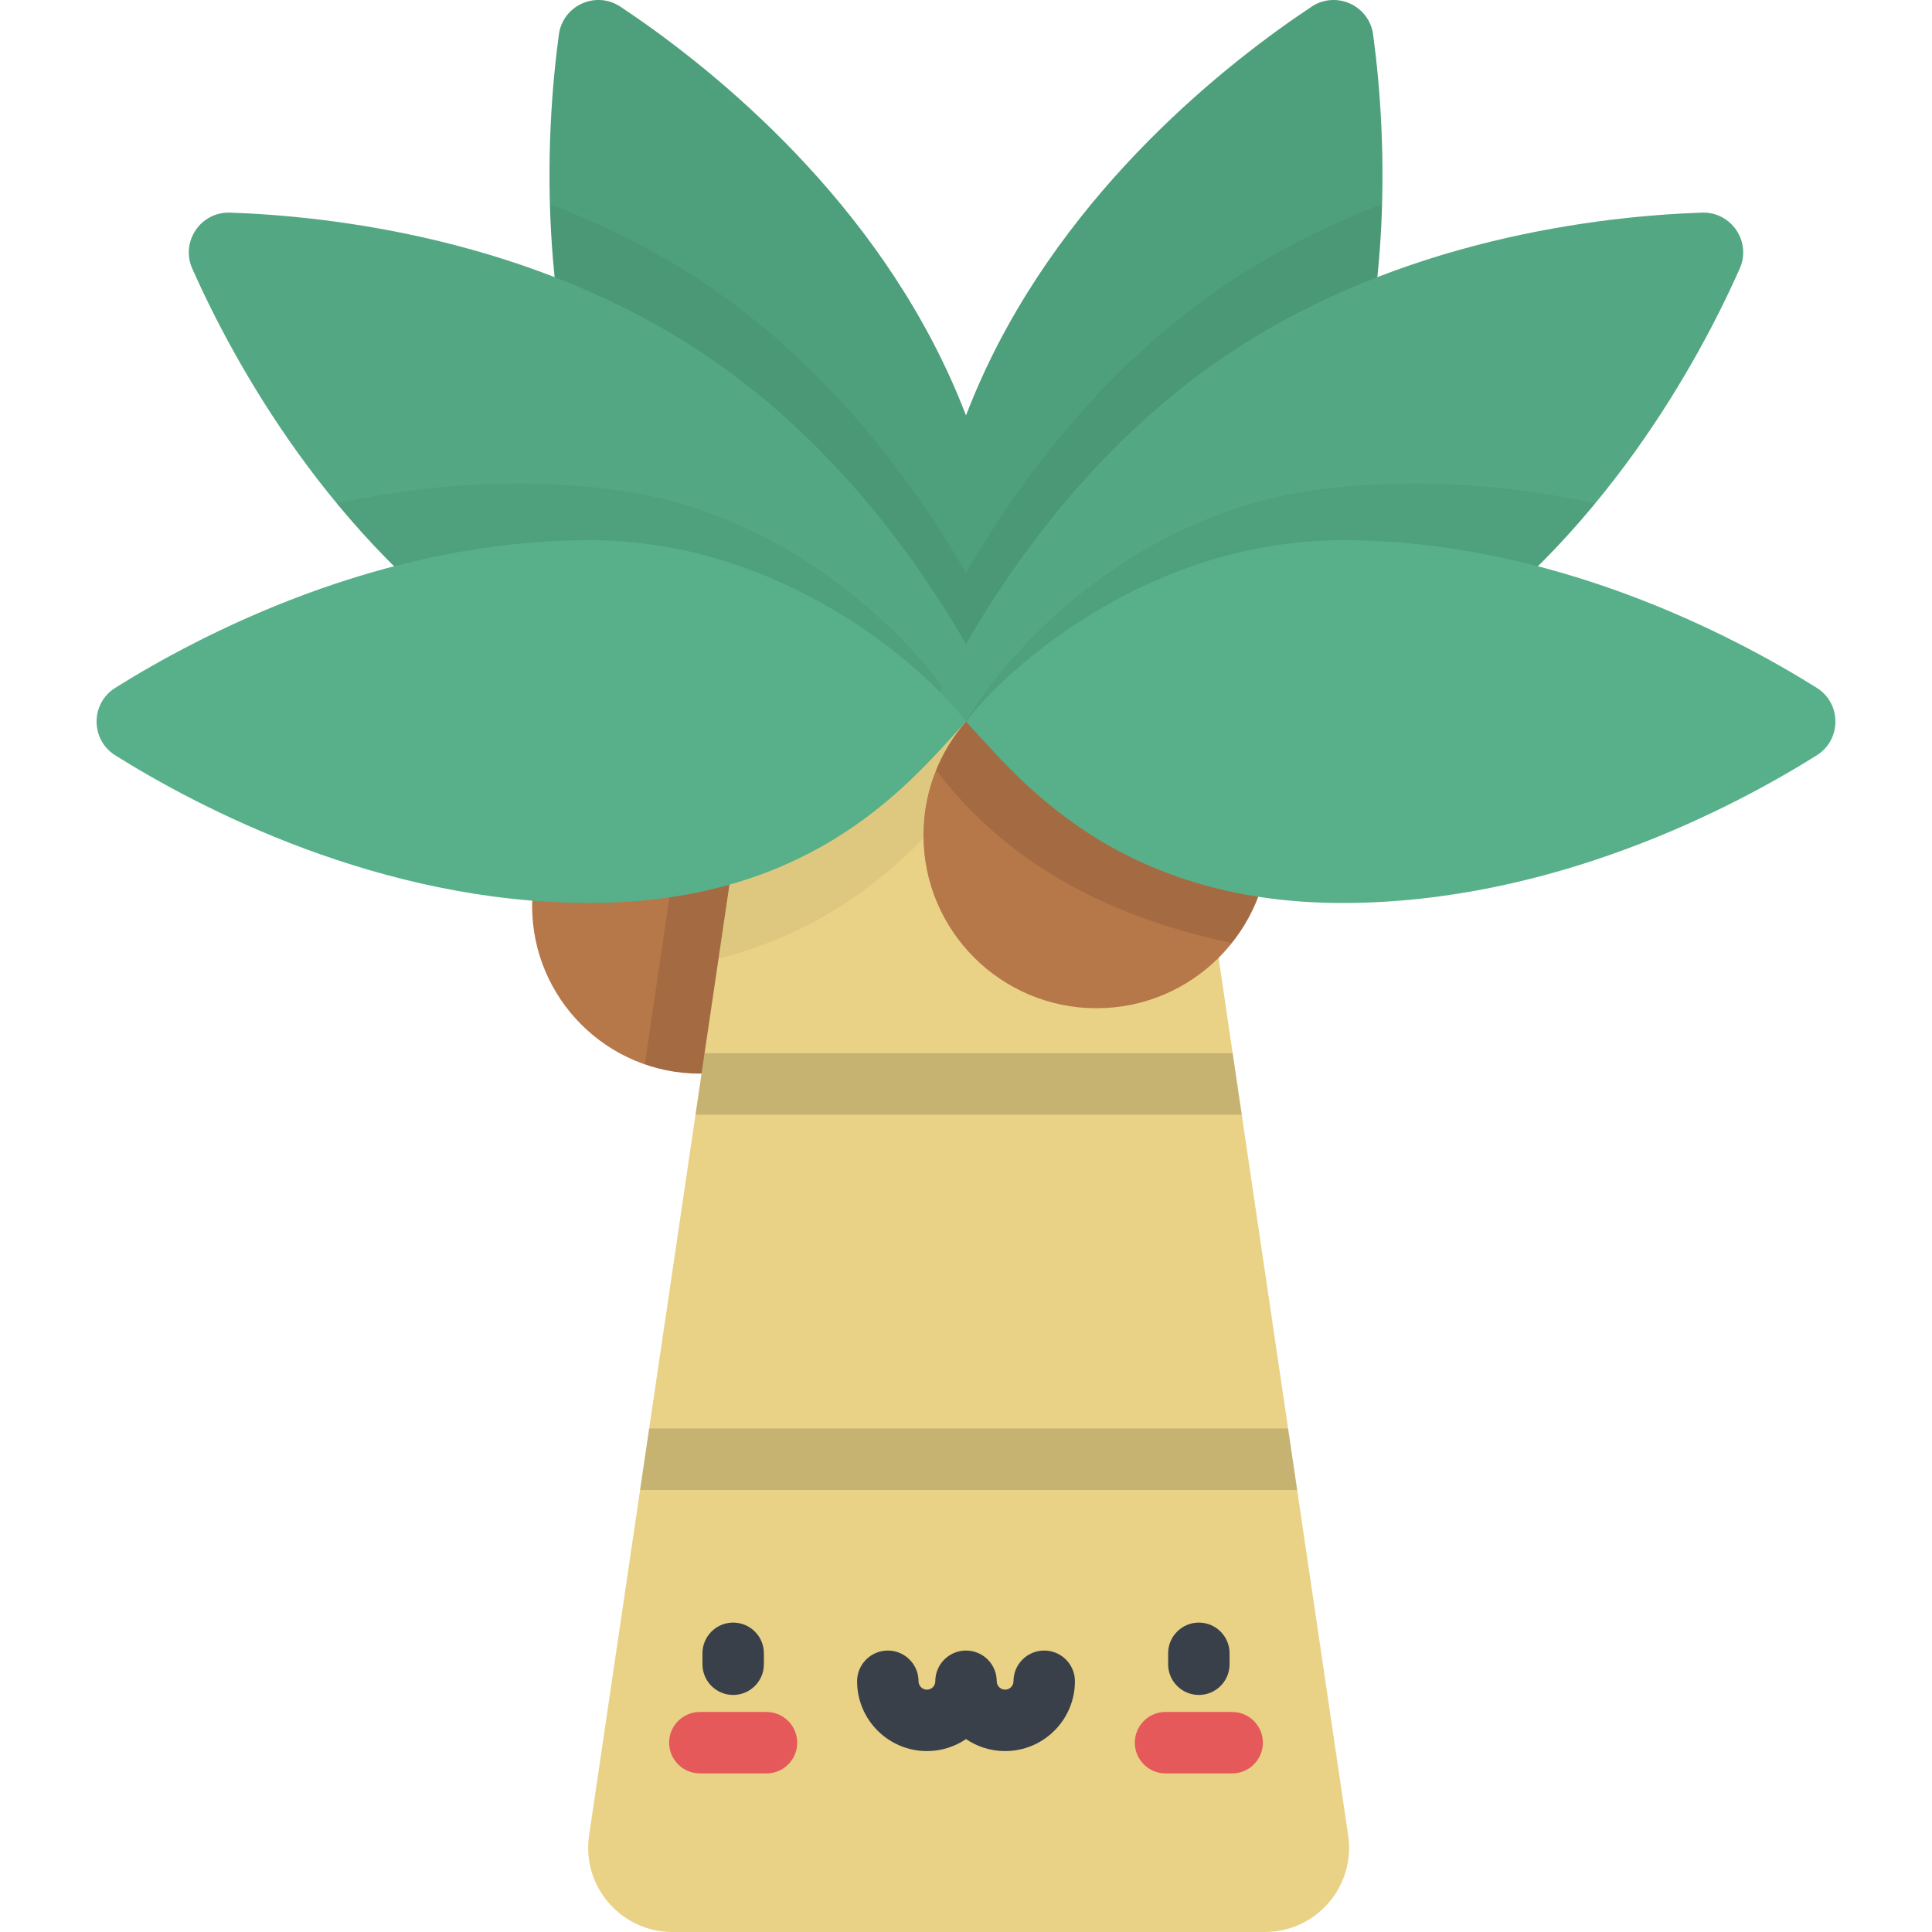 <?xml version="1.0" encoding="iso-8859-1"?>
<!-- Generator: Adobe Illustrator 19.0.0, SVG Export Plug-In . SVG Version: 6.00 Build 0)  -->
<svg version="1.1" id="Capa_1" xmlns="http://www.w3.org/2000/svg" xmlns:xlink="http://www.w3.org/1999/xlink" x="0px" y="0px"
	 viewBox="0 0 511.998 511.998" style="enable-background:new 0 0 511.998 511.998;" xml:space="preserve">
<circle style="fill:#B67749;" cx="185.472" cy="240.063" r="44.457"/>
<path style="opacity:0.1;enable-background:new    ;" d="M185.468,195.605c-0.617,0-1.228,0.022-1.838,0.047l-12.758,86.403
	c4.573,1.589,9.481,2.464,14.596,2.464c24.552,0,44.457-19.904,44.457-44.458C229.925,215.509,210.021,195.605,185.468,195.605z"/>
<path style="fill:#57B089;" d="M363.883,9.147c-1.048-7.72-9.814-11.685-16.303-7.372c-21.82,14.504-64.552,47.786-87.439,98.403
	c-1.492,3.299-2.867,6.612-4.143,9.931c-1.277-3.32-2.652-6.633-4.143-9.931c-22.887-50.617-65.619-83.899-87.439-98.403
	c-6.489-4.313-15.256-0.348-16.303,7.372c-3.523,25.962-6.757,80.03,16.13,130.647c20.644,45.656,57.427,77.202,80.454,93.593
	c1.831,4.545,6.601,7.144,11.302,6.458c4.701,0.686,9.471-1.912,11.302-6.458c23.026-16.389,59.809-47.937,80.454-93.593
	C370.641,89.176,367.406,35.11,363.883,9.147z"/>
<path style="opacity:0.1;enable-background:new    ;" d="M363.883,9.147c-1.048-7.72-9.814-11.685-16.303-7.372
	c-21.82,14.504-64.552,47.786-87.439,98.403c-1.492,3.299-2.867,6.612-4.143,9.931c-1.277-3.32-2.652-6.633-4.143-9.931
	c-22.887-50.617-65.619-83.899-87.439-98.403c-6.489-4.313-15.256-0.348-16.303,7.372c-3.523,25.962-6.757,80.03,16.13,130.647
	c20.644,45.656,57.427,77.202,80.454,93.593c1.831,4.545,6.601,7.144,11.302,6.458c4.701,0.686,9.471-1.912,11.302-6.458
	c23.026-16.389,59.809-47.937,80.454-93.593C370.641,89.176,367.406,35.11,363.883,9.147z"/>
<path style="opacity:0.05;enable-background:new    ;" d="M324.952,75.318c-32.548,21.946-54.888,52.202-68.955,76.517
	c-14.066-24.316-36.406-54.57-68.955-76.517c-13.401-9.036-27.458-15.929-41.304-21.199c0.715,25.58,5.178,56.207,18.503,85.675
	c7.017,15.519,15.901,29.402,25.472,41.619c22.502,6.861,43.537,9.738,59.121,10.881c1.17,0.401,2.438,0.615,3.784,0.57
	c1.075-0.037,2.213-0.085,3.378-0.139c1.166,0.054,2.303,0.103,3.378,0.139c1.346,0.046,2.614-0.169,3.784-0.57
	c15.584-1.143,36.619-4.022,59.121-10.881c9.572-12.218,18.456-26.1,25.473-41.619c13.325-29.468,17.787-60.095,18.503-85.675
	C352.41,59.389,338.352,66.283,324.952,75.318z"/>
<path style="fill:#57B089;" d="M269.379,196.884c3.163,7.121-2.216,15.097-10.003,14.835c-26.186-0.884-80.029-6.767-126.088-37.823
	S61.59,95.129,50.953,71.185c-3.163-7.121,2.216-15.097,10.003-14.835c26.186,0.884,80.029,6.767,126.088,37.823
	C233.102,125.23,258.742,172.94,269.379,196.884z"/>
<path style="opacity:0.05;enable-background:new    ;" d="M269.379,196.884c3.163,7.121-2.216,15.097-10.003,14.835
	c-26.186-0.884-80.029-6.767-126.088-37.823S61.59,95.129,50.953,71.185c-3.163-7.121,2.216-15.097,10.003-14.835
	c26.186,0.884,80.029,6.767,126.088,37.823C233.102,125.23,258.742,172.94,269.379,196.884z"/>
<path style="opacity:0.05;enable-background:new    ;" d="M163.771,129.921c-26.683-3.694-52.395-1.26-74.54,3.443
	c11.922,14.437,26.503,28.694,44.057,40.531c33.324,22.47,70.719,31.758,98.77,35.514c10.563-6.583,18.291-13.604,23.941-18.185
	C246.854,175.012,214.127,136.894,163.771,129.921z"/>
<path style="fill:#57B089;" d="M242.616,196.884c-3.163,7.121,2.216,15.097,10.003,14.835c26.186-0.884,80.029-6.767,126.088-37.823
	s71.699-78.767,82.336-102.711c3.163-7.121-2.216-15.097-10.003-14.835c-26.186,0.884-80.029,6.767-126.088,37.823
	C278.893,125.23,253.253,172.94,242.616,196.884z"/>
<path style="opacity:0.05;enable-background:new    ;" d="M242.616,196.884c-3.163,7.121,2.216,15.097,10.003,14.835
	c26.186-0.884,80.029-6.767,126.088-37.823s71.699-78.767,82.336-102.711c3.163-7.121-2.216-15.097-10.003-14.835
	c-26.186,0.884-80.029,6.767-126.088,37.823C278.893,125.23,253.253,172.94,242.616,196.884z"/>
<path style="opacity:0.05;enable-background:new    ;" d="M348.227,129.921c26.683-3.694,52.395-1.26,74.54,3.443
	c-11.922,14.437-26.503,28.694-44.057,40.531c-33.324,22.47-70.719,31.758-98.77,35.514c-10.563-6.583-18.29-13.604-23.941-18.185
	C265.144,175.012,297.871,136.894,348.227,129.921z"/>
<path style="fill:#E9D286;" d="M313.703,191.278H199.688l-43.578,295.13c-1.991,13.484,8.458,25.59,22.089,25.59h156.994
	c13.63,0,24.08-12.106,22.089-25.59L313.703,191.278z"/>
<path style="opacity:0.05;enable-background:new    ;" d="M313.703,191.278H199.689l-9.271,62.79
	c36.85-9.422,55.068-32.745,65.582-43.988c10.651,11.388,29.213,35.163,67.028,44.339L313.703,191.278z"/>
<path style="opacity:0.15;enable-background:new    ;" d="M326.673,279.112H186.719l-2.404,16.283h144.763L326.673,279.112z
	 M341.358,378.568H172.033l-2.404,16.283h174.134L341.358,378.568z"/>
<circle style="fill:#B67749;" cx="290.583" cy="221.327" r="45.863"/>
<path style="opacity:0.1;enable-background:new    ;" d="M290.584,175.464c-19.232,0-35.689,11.843-42.5,28.631
	c11.898,15.658,30.646,31.957,62.291,41.683c5.355,1.646,10.71,3.012,16.039,4.152c6.271-7.844,10.029-17.784,10.029-28.608
	C336.443,195.996,315.911,175.464,290.584,175.464z"/>
<g>
	<path style="fill:#394049;" d="M194.297,449.178c-4.496,0-8.141-3.645-8.141-8.141v-2.896c0-4.496,3.645-8.141,8.141-8.141
		s8.141,3.645,8.141,8.141v2.896C202.438,445.533,198.794,449.178,194.297,449.178z"/>
	<path style="fill:#394049;" d="M317.708,449.178c-4.497,0-8.141-3.645-8.141-8.141v-2.896c0-4.496,3.644-8.141,8.141-8.141
		c4.497,0,8.141,3.645,8.141,8.141v2.896C325.849,445.533,322.204,449.178,317.708,449.178z"/>
	<path style="fill:#394049;" d="M266.365,464.054c-3.836,0-7.403-1.173-10.361-3.181c-2.958,2.007-6.526,3.181-10.361,3.181
		c-10.203,0-18.503-8.301-18.503-18.503c0-4.496,3.645-8.141,8.141-8.141s8.141,3.645,8.141,8.141c0,1.224,0.997,2.22,2.22,2.22
		c1.224,0,2.22-0.997,2.22-2.22c0-4.496,3.645-8.141,8.141-8.141c4.496,0,8.14,3.645,8.14,8.141c0,1.224,0.997,2.22,2.221,2.22
		c1.224,0,2.22-0.997,2.22-2.22c0-4.496,3.644-8.141,8.141-8.141c4.496,0,8.141,3.645,8.141,8.141
		C284.868,455.754,276.567,464.054,266.365,464.054z"/>
</g>
<g>
	<path style="fill:#E6595A;" d="M203.128,469.968h-17.659c-4.496,0-8.141-3.645-8.141-8.141c0-4.496,3.645-8.141,8.141-8.141h17.659
		c4.496,0,8.141,3.645,8.141,8.141C211.269,466.323,207.624,469.968,203.128,469.968z"/>
	<path style="fill:#E6595A;" d="M326.536,469.968h-17.66c-4.497,0-8.141-3.645-8.141-8.141c0-4.496,3.644-8.141,8.141-8.141h17.66
		c4.496,0,8.141,3.645,8.141,8.141C334.678,466.323,331.034,469.968,326.536,469.968z"/>
</g>
<g>
	<path style="fill:#57B089;" d="M255.999,191.225c-11.282-14.807-48.927-48.077-99.764-48.077
		c-55.551,0-103.483,25.223-125.688,39.13c-6.603,4.136-6.603,13.757,0,17.893c22.205,13.907,70.138,39.13,125.688,39.13
		C216.875,239.302,242.641,205.507,255.999,191.225z"/>
	<path style="fill:#57B089;" d="M255.999,191.225c11.282-14.807,48.927-48.077,99.764-48.077c55.551,0,103.483,25.223,125.688,39.13
		c6.603,4.136,6.603,13.757,0,17.893c-22.205,13.907-70.138,39.13-125.688,39.13C295.124,239.302,269.357,205.507,255.999,191.225z"
		/>
</g>
<g>
</g>
<g>
</g>
<g>
</g>
<g>
</g>
<g>
</g>
<g>
</g>
<g>
</g>
<g>
</g>
<g>
</g>
<g>
</g>
<g>
</g>
<g>
</g>
<g>
</g>
<g>
</g>
<g>
</g>
</svg>
